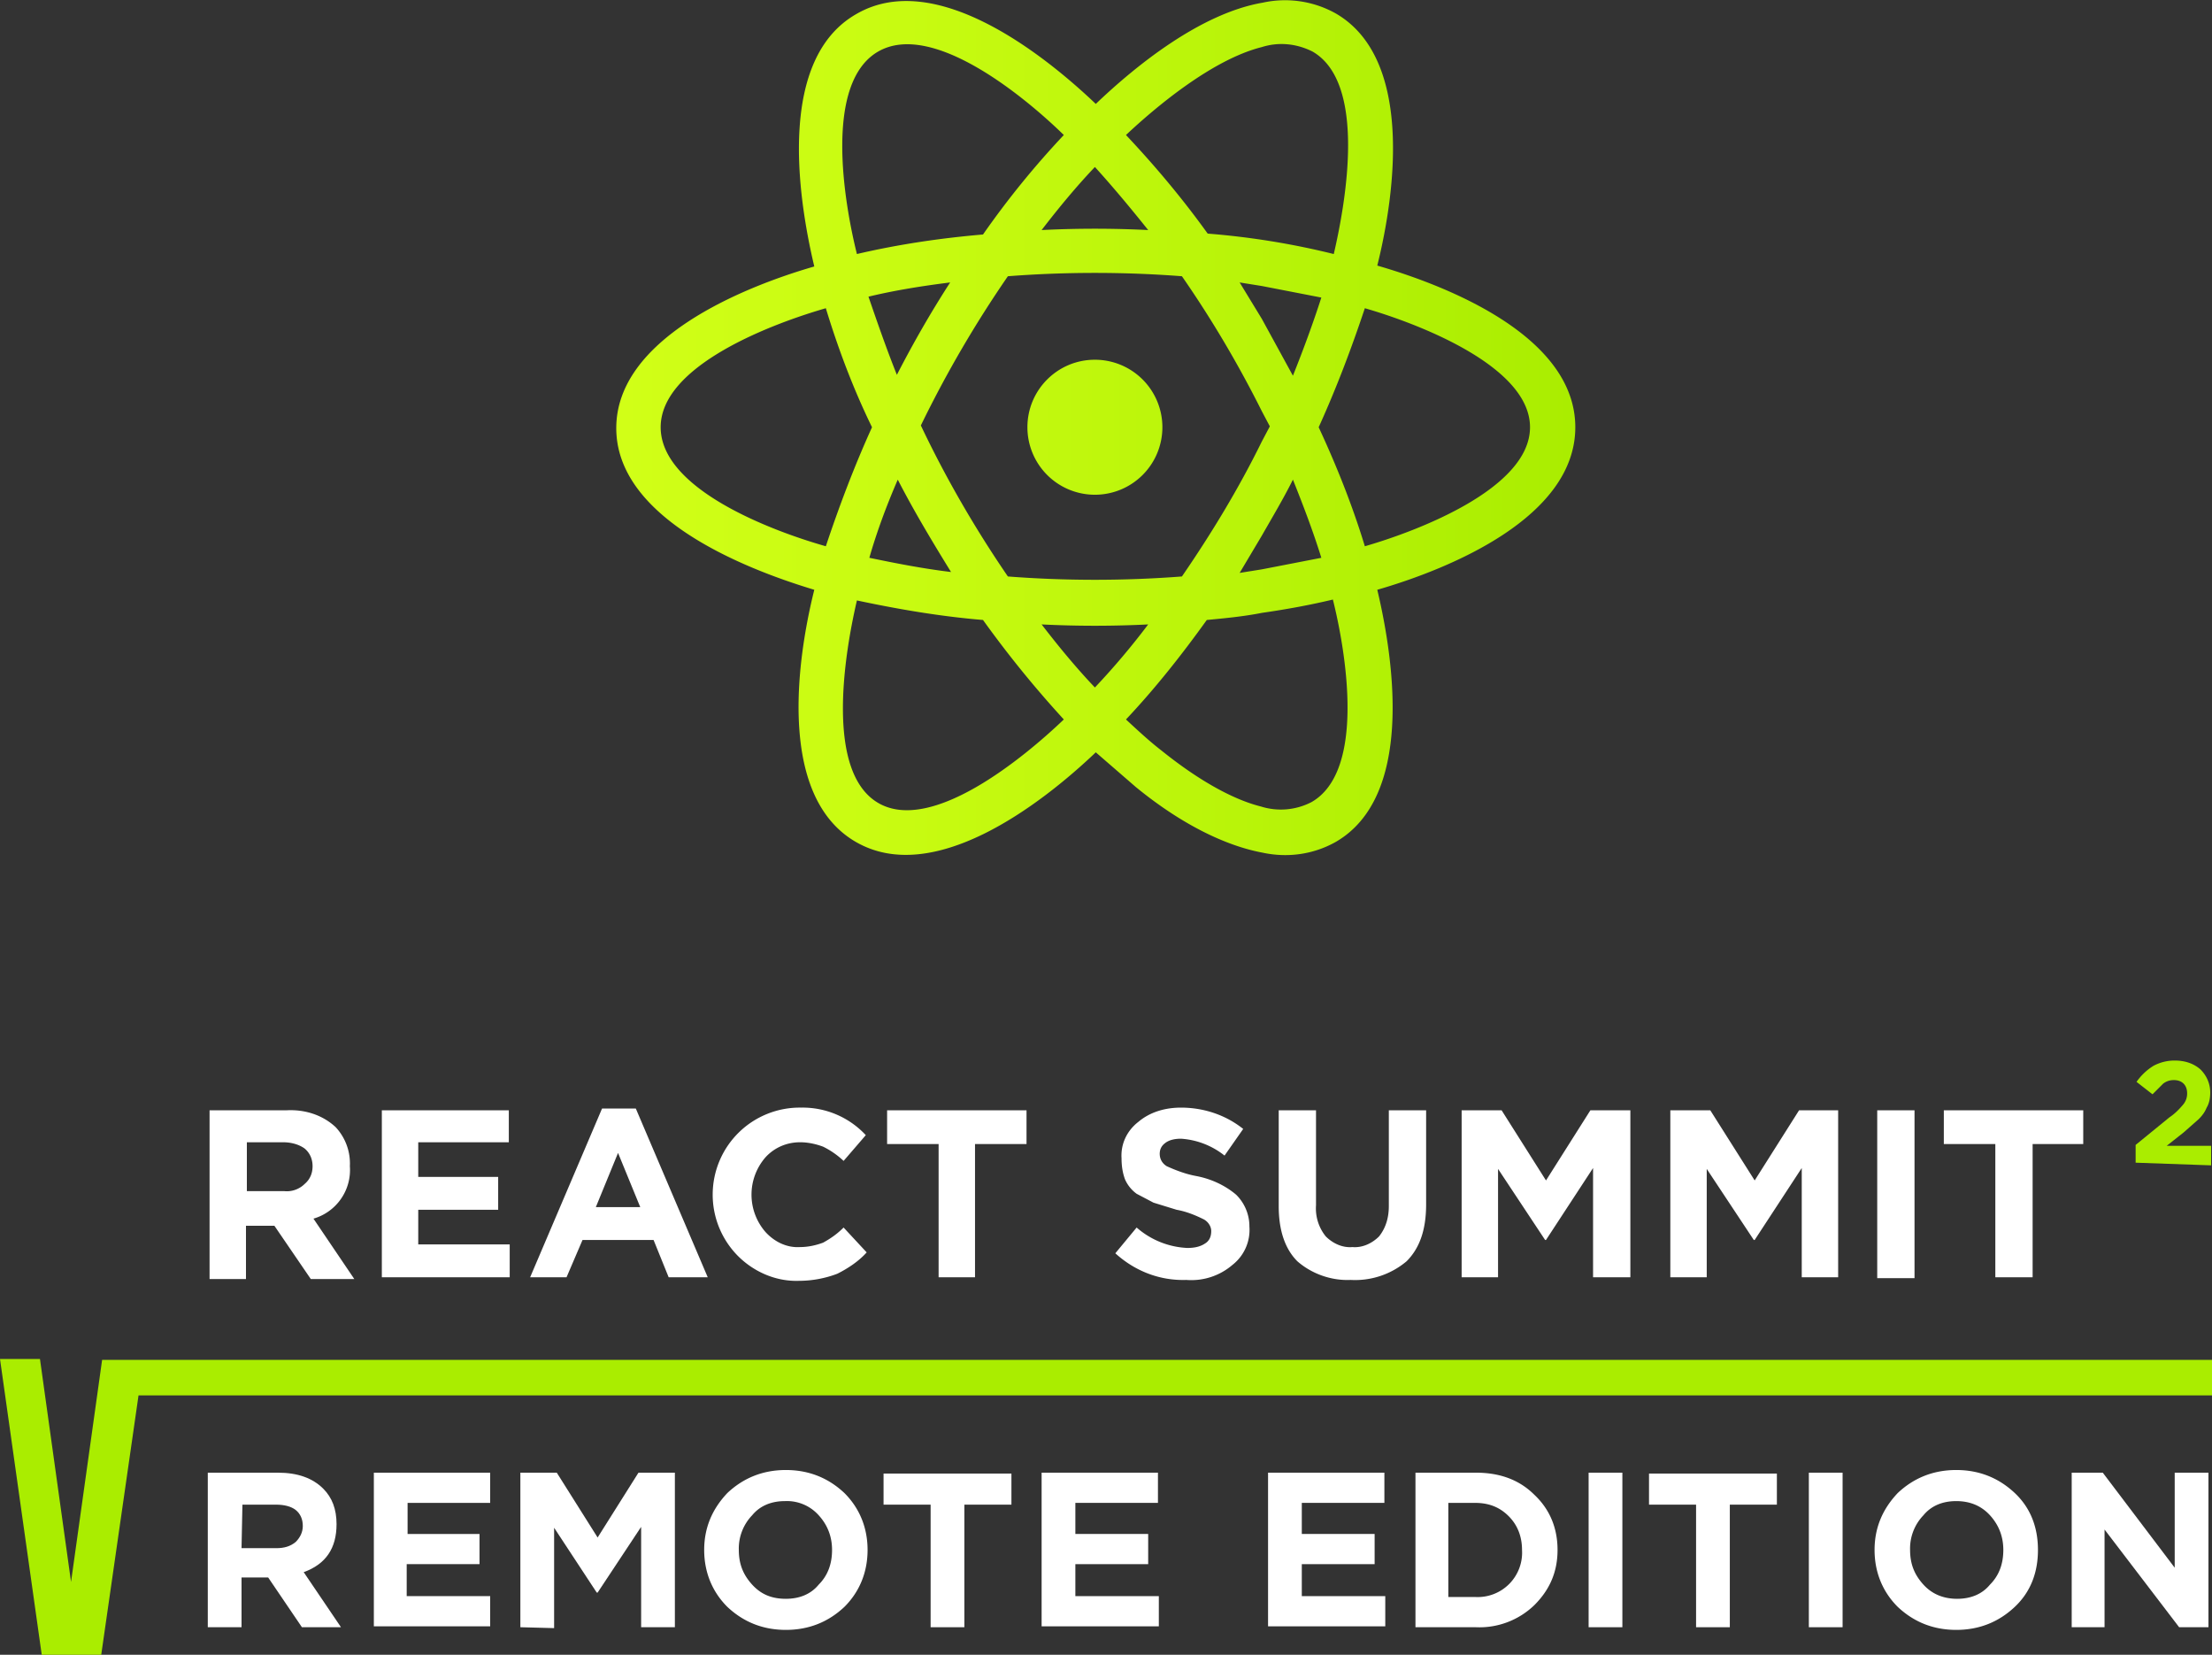 <svg version="1.1" id="Layer_1" xmlns="http://www.w3.org/2000/svg" x="0" y="0" viewBox="0 0 249.1 186.3" xml:space="preserve">
  <rect x="0" y="0" width="249.1" height="186.3" fill="#333333" stroke="none"/>
  <style>
    .st1{fill:#fff}.st2{enable-background:new}.st3{fill:#aaed00}
  </style>
  <title>
    RSRE_Logo_Wht
  </title>
  <linearGradient id="SVGID_1_" gradientUnits="userSpaceOnUse" x1="98.5" y1="527.8" x2="206.4" y2="527.8" gradientTransform="translate(-29.1 -479.6)">
    <stop offset="0" stop-color="#d1ff17"/>
    <stop offset=".3" stop-color="#c8fb11"/>
    <stop offset=".9" stop-color="#aeef03"/>
    <stop offset="1" stop-color="#aaed00"/>
  </linearGradient>
  <path d="M96.5 28.6c-1.5-6-3.7-19.3 2.4-22.8s16.5 5.1 20.9 9.4a98.8 98.8 0 00-9.1 11.2c-4.7.4-9.5 1.1-14.2 2.2zm26.8 11.9a7.6 7.6 0 11-7.6 7.6c0-4.2 3.4-7.6 7.6-7.6zm-6-14.6c2-2.6 4-5 6-7.1 2 2.2 4 4.6 6 7.1-4-.2-8-.2-12 0zm-3.8 5.2c6.5-.5 13.1-.5 19.6 0 3.4 4.9 6.4 10 9 15.2l.9 1.7-.9 1.7c-2.6 5.3-5.7 10.4-9 15.2-6.5.5-13.1.5-19.6 0-3.7-5.4-7-11.1-9.8-17a129 129 0 019.8-16.8zm28.6 29.2c1.2-2.1 2.4-4.1 3.5-6.3 1.2 3 2.3 5.9 3.2 8.8l-6.7 1.3-2.5.4 2.5-4.2zM97.8 33.4c2.9-.7 6-1.2 9.2-1.6-2.2 3.4-4.2 6.9-6 10.4-1.2-3-2.2-5.9-3.2-8.8zm29 47.6c3.3-3.5 6.3-7.3 9.1-11.2 2.1-.2 4.2-.4 6.2-.8 2.8-.4 5.5-.9 8-1.5 1.5 6 3.7 19.3-2.4 22.8a7.5 7.5 0 01-5.7.5c-3.2-.8-7.1-3-11.2-6.3-1.3-1-2.6-2.2-4-3.5zm-25.7-27c1.8 3.5 3.9 7 6 10.4-3.3-.4-6.3-1-9.2-1.6.8-2.8 1.9-5.8 3.2-8.8zm-4.6 13.6c4.7 1 9.4 1.8 14.2 2.2 2.8 3.9 5.8 7.6 9.1 11.2-4.5 4.3-14.9 12.9-20.9 9.4-6-3.5-3.8-16.8-2.4-22.8zM74.4 48.1c0-7 12.7-11.7 18.6-13.4 1.4 4.6 3.1 9.1 5.2 13.4-2 4.4-3.7 8.9-5.2 13.4-6-1.7-18.6-6.4-18.6-13.4zm17.3 18.3c-2.1 8.4-4 23.4 4.7 28.4s20.7-4.1 27-10.1l4.5 3.9c5 4.1 10 6.6 14.3 7.4 2.8.6 5.7.2 8.2-1.2 8.7-5 6.7-20 4.7-28.4 8.3-2.4 22.3-8.2 22.3-18.3s-14-15.8-22.3-18.2c2.1-8.4 4-23.4-4.7-28.4a11.7 11.7 0 00-8.2-1.2c-7 1.2-14.3 7.1-18.8 11.4-6.3-6-18.3-15.2-27-10.1-8.7 5-6.7 20-4.7 28.4-8.3 2.4-22.3 8.2-22.3 18.2s14 15.7 22.3 18.2zm50.4-30.5l-2.5-4.1 2.5.4 6.7 1.3c-.9 2.8-2 5.8-3.2 8.8l-3.5-6.4zm-15.3-20.7c3.3-3.1 9.7-8.5 15.3-9.9 1.9-.6 3.9-.4 5.7.5 6.1 3.5 3.8 16.8 2.4 22.8a87.7 87.7 0 00-14.2-2.3c-2.8-3.9-5.9-7.6-9.2-11.1zm26.9 46.3c-1.4-4.6-3.2-9.1-5.2-13.4 2-4.4 3.7-8.9 5.2-13.4 5.9 1.7 18.6 6.5 18.6 13.4s-12.7 11.7-18.6 13.4zm-36.4 8.8c4 .2 8 .2 12 0a83.2 83.2 0 01-6 7.1c-2-2.1-4-4.5-6-7.1z" fill="url(#SVGID_1_)"/>
  <path class="st1" d="M23.6 143.8V125h8.7c2-.1 4 .5 5.5 1.9a6 6 0 011.6 4.4 5.7 5.7 0 01-4.1 5.9l4.6 6.8H35l-4.1-6h-3.2v6h-4.1v-.2zm4.2-9.7H32c.8.1 1.7-.2 2.3-.8.6-.5.9-1.2.9-2s-.3-1.5-.9-2c-.7-.5-1.6-.7-2.4-.7h-4.1v5.5zM43 143.8V125h14.3v3.6H47.1v3.9h9v3.7h-9v3.9h10.3v3.7zM59.7 143.8l8.1-19h3.8l8.1 19h-4.4l-1.7-4.2h-8l-1.8 4.2h-4.1zm7.4-7.9h5l-2.5-6.1-2.5 6.1zM90 144.2c-2.6.1-5.1-1-6.9-2.8a9.8 9.8 0 017.1-16.7 9.7 9.7 0 017.3 3.1l-2.5 2.9a9.4 9.4 0 00-2.3-1.6c-.8-.3-1.7-.5-2.6-.5-1.5 0-2.9.6-3.9 1.7a6.4 6.4 0 000 8.4c1 1.1 2.4 1.8 3.9 1.7.9 0 1.8-.2 2.6-.5.9-.5 1.6-1 2.3-1.7l2.6 2.8c-.9 1-2.1 1.8-3.3 2.4-1.3.5-2.8.8-4.3.8zM105.7 143.8v-15h-5.8V125h15.7v3.8h-5.8v15zM133.6 144.1c-3 .1-5.8-1-8-3l2.4-2.9a9.3 9.3 0 005.7 2.3c.7 0 1.4-.1 2-.5.5-.3.7-.8.7-1.4 0-.5-.3-1-.8-1.3-1-.5-2-.9-3.1-1.1l-2.6-.8-1.9-1a4 4 0 01-1.3-1.6c-.3-.8-.4-1.6-.4-2.4-.1-1.6.6-3.1 1.9-4.1 1.3-1.1 3-1.6 4.8-1.6 2.5 0 5 .8 7 2.4l-2.1 3a8.8 8.8 0 00-4.9-1.9c-.6 0-1.3.1-1.8.5-.4.3-.6.7-.6 1.2 0 .6.3 1.1.8 1.4 1.1.5 2.2.9 3.3 1.1 1.6.3 3.2 1 4.5 2.1a5 5 0 011.5 3.6 5 5 0 01-1.9 4.3 7.1 7.1 0 01-5.2 1.7zM152.1 144.1c-2.2.1-4.4-.7-6-2.1-1.4-1.4-2.1-3.5-2.1-6.2V125h4.2v10.7a5 5 0 001.1 3.5c.8.8 1.9 1.3 3 1.2 1.1.1 2.2-.4 3-1.2.8-1 1.1-2.2 1.1-3.4V125h4.2v10.6c0 2.8-.7 4.9-2.2 6.4a9 9 0 01-6.3 2.1zM164.6 143.8V125h4.5l5 7.9 5-7.9h4.5v18.8h-4.2v-12.3l-5.3 8.1h-.1l-5.3-8v12.2zM188.1 143.8V125h4.5l5 7.9 5-7.9h4.4v18.8h-4.1v-12.3l-5.3 8.1h-.1l-5.3-8v12.2zM211.4 125h4.2v18.9h-4.2zM224.7 143.8v-15h-5.8V125h15.7v3.8h-5.7v15z"/>
  <g class="st2">
    <path class="st1" d="M23.4 183.2v-17.4h7.9c2.2 0 3.9.6 5.1 1.8 1 1 1.5 2.3 1.5 4 0 2.7-1.2 4.5-3.7 5.4l4.2 6.2H34l-3.8-5.6h-3v5.6h-3.8zm3.8-8.9h3.9c.9 0 1.6-.2 2.2-.7.5-.5.8-1.1.8-1.8 0-.8-.3-1.4-.8-1.8s-1.3-.6-2.2-.6h-3.8l-.1 4.9z"/>
  </g>
  <g class="st2">
    <path class="st1" d="M42.1 183.2v-17.4h13.1v3.4h-9.3v3.5H54v3.4h-8.2v3.6h9.4v3.4H42.1v.1z"/>
  </g>
  <g class="st2">
    <path class="st1" d="M58.6 183.2v-17.4h4.1l4.6 7.3 4.6-7.3H76v17.4h-3.8v-11.3l-4.9 7.4h-.1l-4.8-7.3v11.3l-3.8-.1z"/>
  </g>
  <g class="st2">
    <path class="st1" d="M95.1 180.9c-1.8 1.7-4 2.6-6.6 2.6s-4.8-.9-6.6-2.6c-1.7-1.7-2.6-3.9-2.6-6.4s.9-4.6 2.6-6.4c1.8-1.7 4-2.6 6.6-2.6s4.8.9 6.6 2.6c1.7 1.7 2.6 3.9 2.6 6.4s-.9 4.7-2.6 6.4zm-10.4-2.5c1 1.1 2.2 1.6 3.8 1.6 1.5 0 2.8-.5 3.7-1.6 1-1 1.5-2.3 1.5-3.9 0-1.5-.5-2.8-1.5-3.9a4.8 4.8 0 00-3.8-1.6c-1.5 0-2.8.5-3.7 1.6a5.4 5.4 0 00-1.5 3.9c0 1.6.5 2.8 1.5 3.9z"/>
  </g>
  <g class="st2">
    <path class="st1" d="M104.8 183.2v-13.8h-5.3v-3.5h14.4v3.5h-5.3v13.8h-3.8z"/>
  </g>
  <g class="st2">
    <path class="st1" d="M117.3 183.2v-17.4h13.1v3.4h-9.3v3.5h8.2v3.4h-8.2v3.6h9.4v3.4h-13.2v.1z"/>
  </g>
  <g class="st2">
    <path class="st1" d="M142.8 183.2v-17.4h13.1v3.4h-9.3v3.5h8.2v3.4h-8.2v3.6h9.4v3.4h-13.2v.1z"/>
  </g>
  <g class="st2">
    <path class="st1" d="M159.4 183.2v-17.4h6.8c2.7 0 4.9.8 6.6 2.5 1.7 1.6 2.6 3.7 2.6 6.2s-.9 4.5-2.6 6.2a8.9 8.9 0 01-6.6 2.5h-6.8zm3.8-3.4h3a5 5 0 005.2-5.3c0-1.5-.5-2.8-1.5-3.8s-2.2-1.5-3.8-1.5h-3v10.6h.1z"/>
  </g>
  <g class="st2">
    <path class="st1" d="M178.9 183.2v-17.4h3.8v17.4h-3.8z"/>
  </g>
  <g class="st2">
    <path class="st1" d="M191 183.2v-13.8h-5.3v-3.5h14.4v3.5h-5.3v13.8H191z"/>
  </g>
  <g class="st2">
    <path class="st1" d="M203.7 183.2v-17.4h3.8v17.4h-3.8z"/>
  </g>
  <g class="st2">
    <path class="st1" d="M226.9 180.9c-1.8 1.7-4 2.6-6.6 2.6s-4.8-.9-6.6-2.6c-1.7-1.7-2.6-3.9-2.6-6.4s.9-4.6 2.6-6.4c1.8-1.7 4-2.6 6.6-2.6s4.8.9 6.6 2.6 2.6 3.9 2.6 6.4-.8 4.7-2.6 6.4zm-10.3-2.5c1 1.1 2.3 1.6 3.8 1.6s2.8-.5 3.7-1.6c1-1 1.5-2.3 1.5-3.9 0-1.5-.5-2.8-1.5-3.9s-2.3-1.6-3.8-1.6-2.8.5-3.7 1.6a5.4 5.4 0 00-1.5 3.9c0 1.6.5 2.8 1.5 3.9z"/>
  </g>
  <g class="st2">
    <path class="st1" d="M233.3 183.2v-17.4h3.5l8.1 10.7v-10.7h3.8v17.4h-3.3l-8.4-11v11h-3.7z"/>
  </g>
  <path class="st3" d="M240.5 130.9v-2l3.8-3.1c.6-.4 1.1-.9 1.6-1.5.3-.4.4-.8.4-1.2 0-.4-.1-.8-.4-1.1-.3-.3-.7-.4-1.1-.4-.4 0-.8.1-1.2.4l-1.2 1.2-1.8-1.4c.5-.7 1.1-1.3 1.9-1.8a5 5 0 012.4-.6c1.1 0 2.1.3 2.9 1 .7.7 1.1 1.6 1.1 2.6 0 .6-.1 1.2-.4 1.7-.2.5-.5.9-.9 1.3l-1.7 1.5-1.9 1.5h5v2.2l-8.5-.3zM248.9 153.1H11.5l-3.5 25L4.5 153H0l4.7 33.3h6.7l4.2-29.2h233.5v-4h-.2z"/>
</svg>